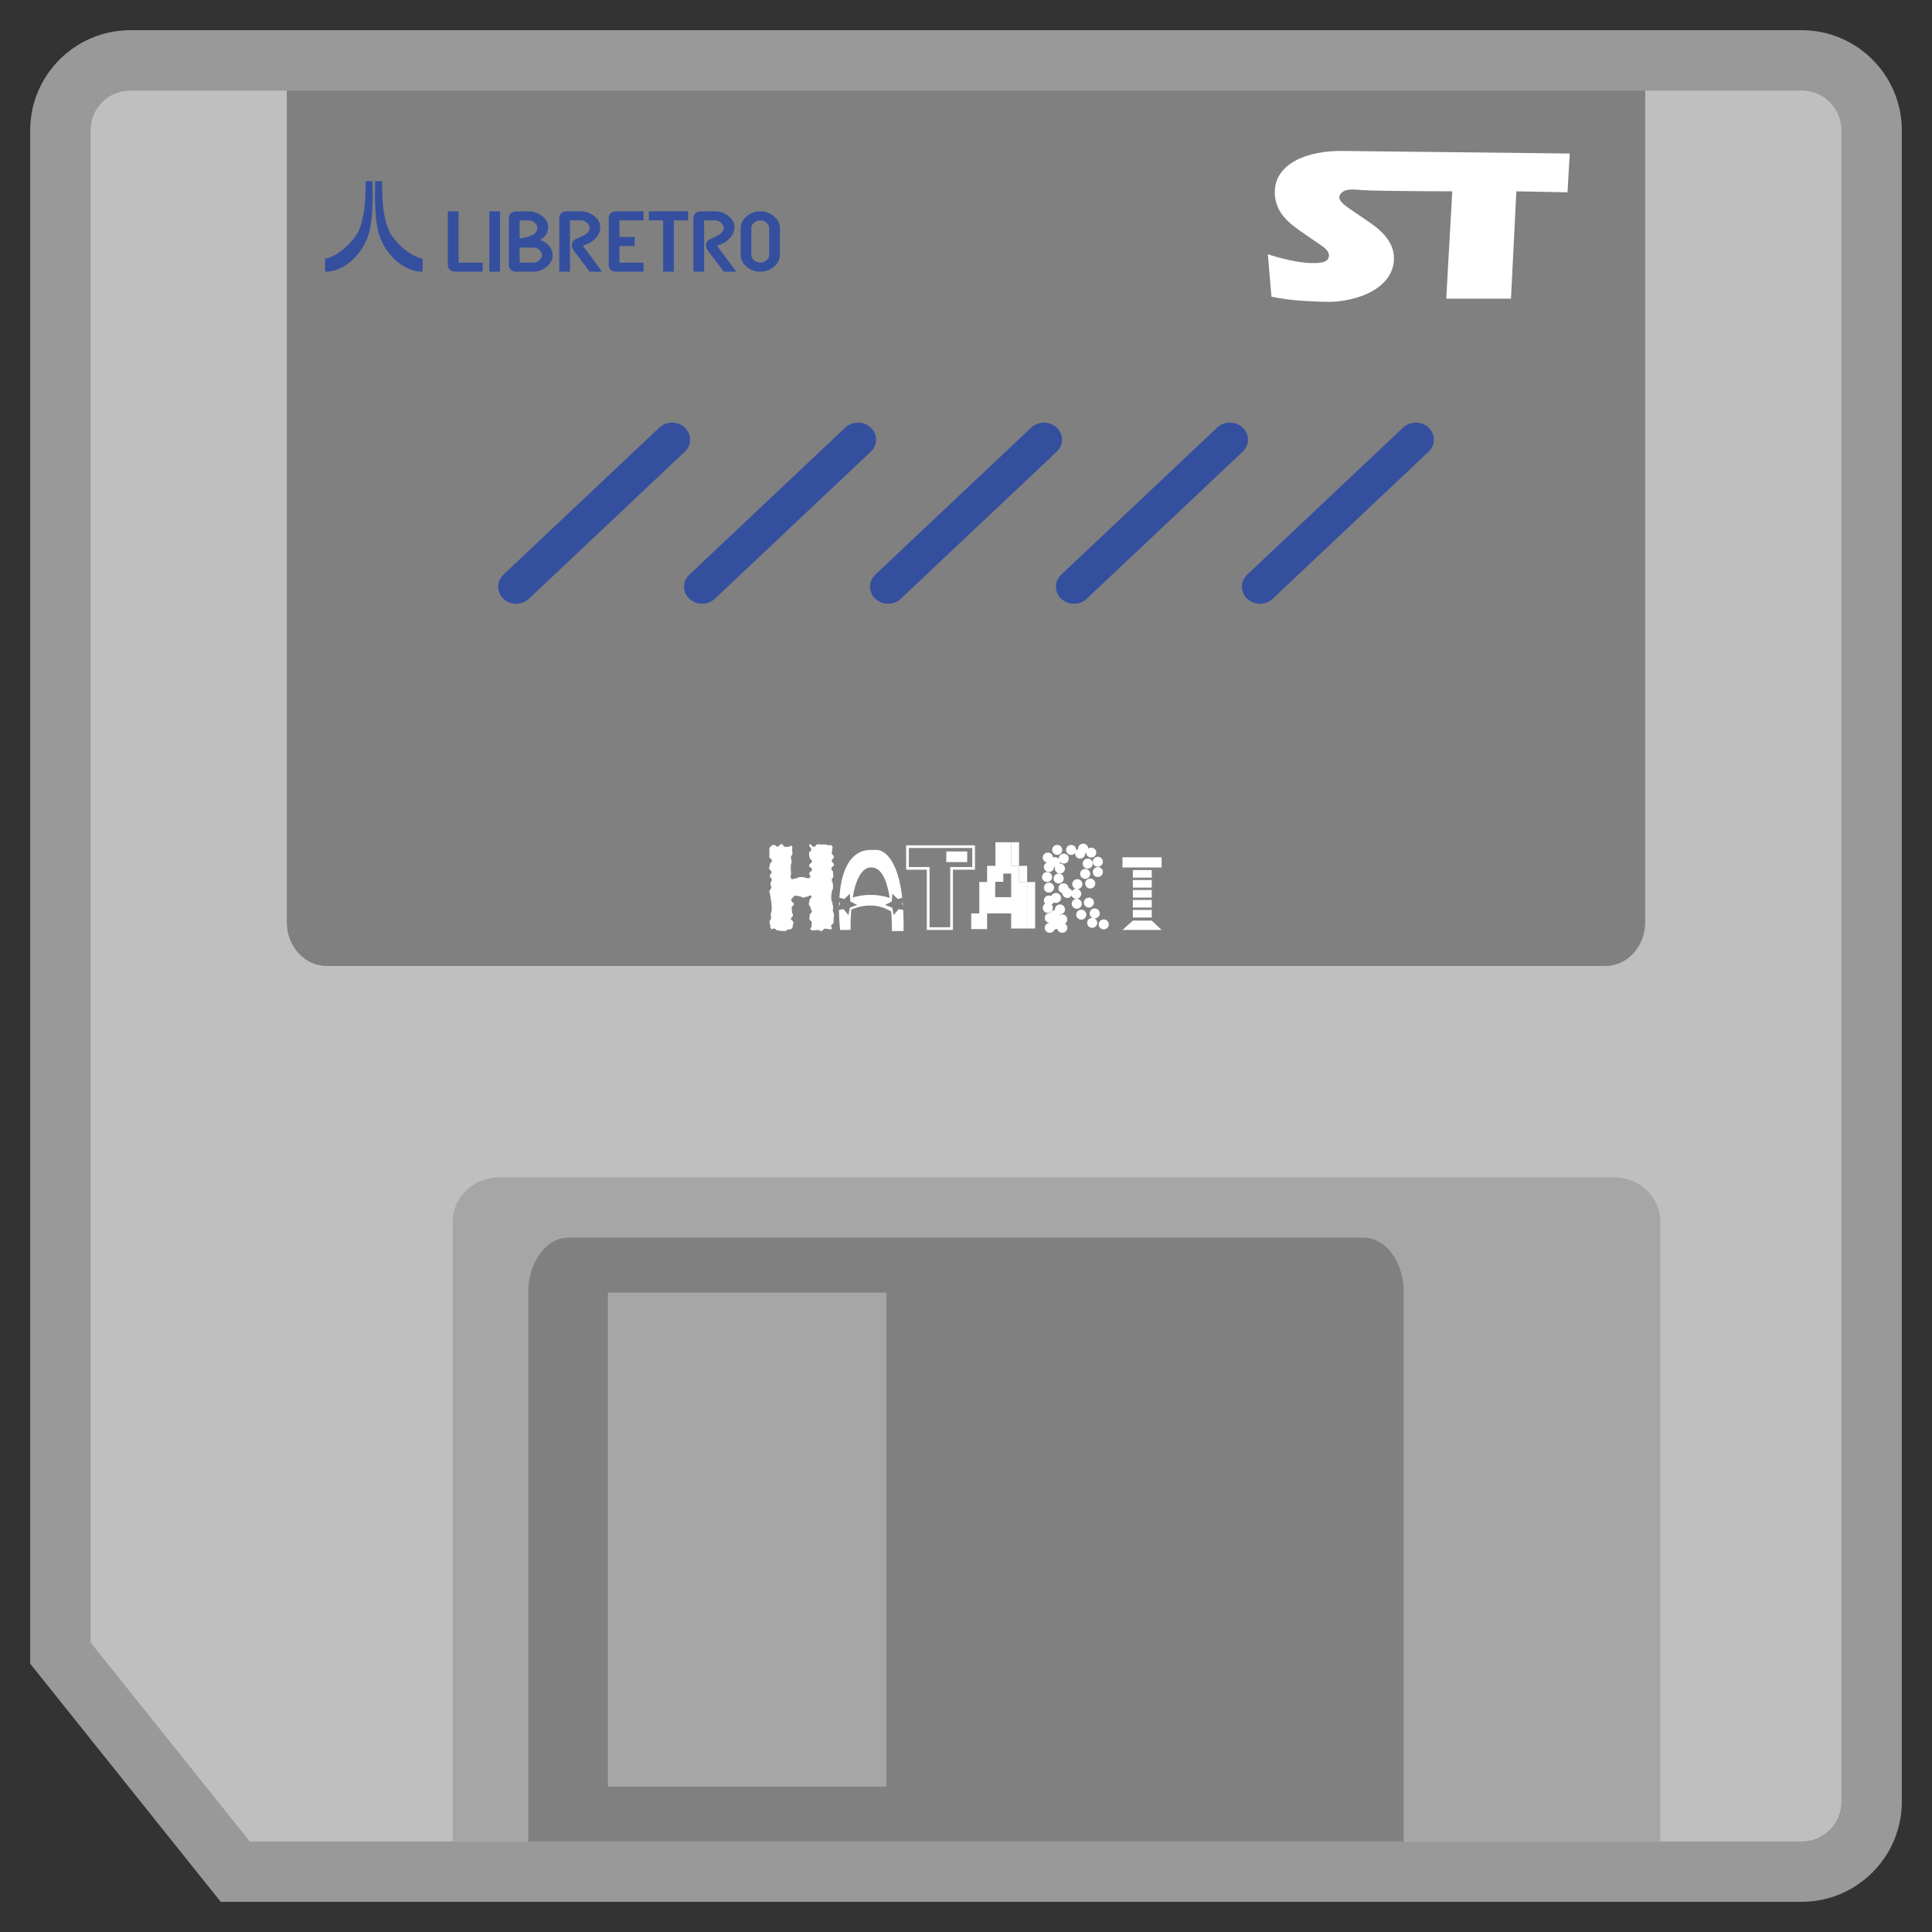 <?xml version="1.0" encoding="UTF-8" standalone="no"?>
<svg
   xmlns:dc="http://purl.org/dc/elements/1.1/"
   xmlns:cc="http://creativecommons.org/ns#"
   xmlns:rdf="http://www.w3.org/1999/02/22-rdf-syntax-ns#"
   xmlns:svg="http://www.w3.org/2000/svg"
   xmlns="http://www.w3.org/2000/svg"
   viewBox="0 0 320 320"
   height="320"
   width="320"
   xml:space="preserve"
   version="1.1"
   id="svg2"><rect x="0" y="0" width="320" height="320" fill="#333333" stroke="none"/><defs
     id="defs6"><clipPath
       id="clipPath16"
       clipPathUnits="userSpaceOnUse"><path
         id="path18"
         d="M 0,256 256,256 256,0 0,0 0,256 Z" /></clipPath><clipPath
       id="clipPath24"
       clipPathUnits="userSpaceOnUse"><path
         id="path26"
         d="M 4,252 252,252 252,4 4,4 4,252 Z" /></clipPath></defs><g
     transform="matrix(1.25,0,0,-1.25,0,320)"
     id="g10"><g
       id="g12"><g
         clip-path="url(#clipPath16)"
         id="g14"><g
           id="g20"><g
             id="g22" /><g
             id="g28"><g
               style="opacity:0.5"
               id="g30"
               clip-path="url(#clipPath24)"><g
                 id="g32"
                 transform="translate(238.727,252)"><path
                   id="path34"
                   style="fill:#ffffff;fill-opacity:1;fill-rule:nonzero;stroke:none"
                   d="m 0,0 -221.455,0 c -7.318,0 -13.272,-5.954 -13.272,-13.273 l 0,-200.363 0,-2.807 1.753,-2.191 21.091,-26.364 2.402,-3.002 3.845,0 L 0,-248 c 7.319,0 13.273,5.954 13.273,13.273 l 0,221.454 C 13.273,-5.954 7.319,0 0,0" /></g></g></g></g><g
           transform="translate(238.727,244)"
           id="g36"><path
             id="path38"
             style="fill:#bfbfbf;fill-opacity:1;fill-rule:nonzero;stroke:none"
             d="m 0,0 -221.455,0 c -2.916,0 -5.272,-2.357 -5.272,-5.273 l 0,-200.363 L -205.636,-232 0,-232 c 2.916,0 5.273,2.357 5.273,5.273 l 0,221.454 C 5.273,-2.357 2.916,0 0,0" /></g><path
           id="path40"
           style="fill:#bfbfbf;fill-opacity:1;fill-rule:nonzero;stroke:none"
           d="m 240,212 -16,0 0,12 16,0 0,-12 z" /><g
           transform="translate(220,12)"
           id="g42"><path
             id="path44"
             style="fill:#a6a6a6;fill-opacity:1;fill-rule:nonzero;stroke:none"
             d="m 0,0 -160,0 0,82.133 c 0,3.245 2.751,5.867 6.154,5.867 L -6.154,88 C -2.751,88 0,85.378 0,82.133 L 0,0 Z" /></g><g
           transform="translate(38,244)"
           id="g46"><path
             id="path48"
             style="fill:#808080;fill-opacity:1;fill-rule:nonzero;stroke:none"
             d="m 0,0 180,0 0,-110.2 c 0,-3.207 -2.366,-5.8 -5.294,-5.8 L 5.294,-116 C 2.366,-116 0,-113.407 0,-110.2 L 0,0 Z" /></g><path
           id="path50"
           style="fill:#808080;fill-opacity:1;fill-rule:nonzero;stroke:none"
           d="m 117.455,19.273 -36.909,0 0,65.455 36.909,0 0,-65.455 z M 180.727,92 75.273,92 C 72.357,92 70,88.749 70,84.727 L 70,12 l 116,0 0,72.727 C 186,88.749 183.643,92 180.727,92" /><g
           transform="translate(178.061,235.996)"
           id="g52"><path
             id="path54"
             style="fill:#ffffff;fill-opacity:1;fill-rule:nonzero;stroke:none"
             d="m 0,0 c -4.882,0.104 -9.115,-1.688 -9.143,-5.426 0,-2.231 1.212,-3.634 3.168,-5.034 l 2.187,-1.508 c 0.86,-0.623 1.956,-1.142 1.806,-2.049 -0.177,-0.908 -1.508,-0.831 -2.485,-0.831 -2.337,0.077 -5.595,1.142 -5.595,1.169 l 0.474,-5.634 c 2.635,-0.519 4.261,-0.571 6.984,-0.675 4.441,-0.155 9.588,1.948 9.233,6.151 -0.175,1.869 -1.596,3.273 -3.196,4.361 l -1.596,1.093 c -1.096,0.776 -2.694,1.634 -2.398,2.438 0.443,1.142 2.131,0.805 3.137,0.753 1.835,-0.13 11.797,-0.155 11.797,-0.155 l -0.798,-14.225 8.579,0 0.711,14.225 6.778,-0.129 0.295,5.138 C 29.938,-0.338 3.7,-0.052 0,0" /></g><g
           transform="translate(90.746,199.339)"
           id="g56"><path
             id="path58"
             style="fill:#354f9f;fill-opacity:1;fill-rule:nonzero;stroke:none"
             d="m 0,0 c -0.935,0.882 -2.449,0.882 -3.384,0 l -20.661,-19.486 c -0.935,-0.881 -0.935,-2.31 0,-3.191 0.467,-0.441 1.08,-0.662 1.692,-0.662 0.612,0 1.224,0.221 1.692,0.662 L 0,-3.192 C 0.935,-2.31 0.935,-0.882 0,0" /></g><g
           transform="translate(115.385,199.339)"
           id="g60"><path
             id="path62"
             style="fill:#354f9f;fill-opacity:1;fill-rule:nonzero;stroke:none"
             d="m 0,0 c -0.935,0.882 -2.449,0.882 -3.384,0 l -20.661,-19.486 c -0.935,-0.881 -0.935,-2.31 0,-3.191 0.467,-0.441 1.08,-0.662 1.692,-0.662 0.612,0 1.224,0.221 1.692,0.662 L 0,-3.192 C 0.935,-2.31 0.935,-0.882 0,0" /></g><g
           transform="translate(140.021,199.339)"
           id="g64"><path
             id="path66"
             style="fill:#354f9f;fill-opacity:1;fill-rule:nonzero;stroke:none"
             d="m 0,0 c -0.935,0.882 -2.449,0.882 -3.384,0 l -20.659,-19.486 c -0.935,-0.881 -0.935,-2.31 0,-3.191 0.468,-0.441 1.08,-0.662 1.692,-0.662 0.612,0 1.225,0.221 1.692,0.662 L 0,-3.192 C 0.935,-2.31 0.935,-0.882 0,0" /></g><g
           transform="translate(164.66,199.339)"
           id="g68"><path
             id="path70"
             style="fill:#354f9f;fill-opacity:1;fill-rule:nonzero;stroke:none"
             d="m 0,0 c -0.935,0.882 -2.449,0.882 -3.384,0 l -20.659,-19.486 c -0.935,-0.881 -0.935,-2.31 0,-3.191 0.468,-0.441 1.08,-0.662 1.692,-0.662 0.612,0 1.225,0.221 1.692,0.662 L 0,-3.192 C 0.935,-2.31 0.935,-0.882 0,0" /></g><g
           transform="translate(189.299,199.339)"
           id="g72"><path
             id="path74"
             style="fill:#354f9f;fill-opacity:1;fill-rule:nonzero;stroke:none"
             d="m 0,0 c -0.935,0.882 -2.449,0.882 -3.384,0 l -20.659,-19.486 c -0.935,-0.881 -0.935,-2.31 0,-3.191 0.468,-0.441 1.08,-0.662 1.692,-0.662 0.612,0 1.225,0.221 1.692,0.662 L 0,-3.192 C 0.935,-2.31 0.935,-0.882 0,0" /></g><g
           transform="translate(49.361,232)"
           id="g76"><path
             id="path78"
             style="fill:#354f9f;fill-opacity:1;fill-rule:nonzero;stroke:none"
             d="M 0,0 C 0.036,-1.111 0.047,-2.221 -0.003,-3.332 -0.052,-4.403 -0.14,-5.47 -0.373,-6.519 -0.61,-7.585 -1.079,-8.532 -1.72,-9.39 c -0.567,-0.761 -1.239,-1.399 -2.043,-1.879 -0.741,-0.443 -1.533,-0.709 -2.393,-0.731 -0.039,-10e-4 -0.077,0 -0.124,0 -0.002,0.035 -0.006,0.065 -0.006,0.095 0,0.518 10e-4,1.036 -0.002,1.554 0,0.073 0.015,0.101 0.092,0.107 0.27,0.019 0.522,0.117 0.766,0.23 0.952,0.442 1.768,1.084 2.488,1.863 0.458,0.497 0.869,1.031 1.148,1.664 0.239,0.543 0.395,1.114 0.514,1.697 0.163,0.795 0.269,1.599 0.306,2.411 0.037,0.792 0.049,1.586 0.072,2.379 L 0,0 Z" /></g><g
           transform="translate(49.712,232)"
           id="g80"><path
             id="path82"
             style="fill:#354f9f;fill-opacity:1;fill-rule:nonzero;stroke:none"
             d="M 0,0 C -0.036,-1.111 -0.047,-2.221 0.003,-3.332 0.052,-4.403 0.14,-5.47 0.373,-6.519 0.61,-7.585 1.079,-8.532 1.72,-9.39 c 0.567,-0.761 1.239,-1.399 2.043,-1.879 0.741,-0.443 1.533,-0.709 2.393,-0.731 0.039,-10e-4 0.077,0 0.124,0 0.002,0.035 0.006,0.065 0.006,0.095 0,0.518 -10e-4,1.036 0.002,1.554 0,0.073 -0.015,0.101 -0.092,0.107 -0.27,0.019 -0.522,0.117 -0.766,0.23 C 4.478,-9.572 3.662,-8.93 2.942,-8.151 2.484,-7.654 2.073,-7.12 1.794,-6.487 1.555,-5.944 1.399,-5.373 1.28,-4.79 1.117,-3.995 1.011,-3.191 0.974,-2.379 0.937,-1.587 0.925,-0.793 0.902,0 L 0,0 Z" /></g><g
           transform="translate(63.954,220)"
           id="g84"><path
             id="path86"
             style="fill:#354f9f;fill-opacity:1;fill-rule:nonzero;stroke:none"
             d="M 0,0 -3.661,0 C -3.915,0 -4.137,0.08 -4.326,0.24 -4.515,0.4 -4.61,0.588 -4.61,0.803 l 0,7.197 1.419,0 0,-6.799 L 0,1.201 0,0 Z" /></g><path
           id="path88"
           style="fill:#354f9f;fill-opacity:1;fill-rule:nonzero;stroke:none"
           d="m 66.259,220 -1.419,0 0,8 1.419,0 0,-8 z" /><g
           transform="translate(71.81,222.198)"
           id="g90"><path
             id="path92"
             style="fill:#354f9f;fill-opacity:1;fill-rule:nonzero;stroke:none"
             d="M 0,0 C 0,0.262 -0.12,0.494 -0.36,0.697 -0.6,0.901 -0.874,1.002 -1.184,1.002 l -1.771,0 0,-1.998 1.771,0 c 0.31,0 0.584,0.101 0.824,0.304 C -0.12,-0.488 0,-0.258 0,0 m -0.595,3.604 c 0,0.258 -0.12,0.489 -0.36,0.692 -0.245,0.207 -0.517,0.311 -0.817,0.311 l -1.183,0 0,-2.403 c 1.573,0.207 2.36,0.674 2.36,1.4 M 1.419,0 c 0,-0.578 -0.263,-1.09 -0.789,-1.536 -0.522,-0.441 -1.126,-0.662 -1.814,-0.662 l -2.242,0 c -0.254,0 -0.475,0.08 -0.665,0.24 -0.189,0.161 -0.283,0.348 -0.283,0.563 l 0,6.4 c 0,0.211 0.094,0.397 0.283,0.557 0.19,0.16 0.411,0.24 0.665,0.24 l 1.654,0 c 0.665,0 1.264,-0.209 1.8,-0.627 C 0.558,4.761 0.824,4.271 0.824,3.704 0.824,2.989 0.473,2.422 -0.228,2.004 0.247,1.848 0.641,1.582 0.955,1.207 1.264,0.84 1.419,0.438 1.419,0" /></g><g
           transform="translate(79.783,220)"
           id="g94"><path
             id="path96"
             style="fill:#354f9f;fill-opacity:1;fill-rule:nonzero;stroke:none"
             d="m 0,0 -1.654,0 -1.952,2.59 c -0.277,0.368 -0.415,0.647 -0.415,0.839 0,0.363 0.133,0.634 0.401,0.814 0.019,0.012 0.33,0.158 0.934,0.44 0.688,0.324 1.032,0.697 1.032,1.119 0,0.254 -0.123,0.485 -0.367,0.692 -0.245,0.207 -0.517,0.31 -0.817,0.31 l -1.419,0 0,-6.804 -1.419,0 0,7.203 c 0,0.211 0.095,0.397 0.284,0.557 C -5.203,7.92 -4.981,8 -4.727,8 l 1.889,0 c 0.665,0 1.265,-0.209 1.8,-0.627 0.53,-0.414 0.796,-0.905 0.796,-1.471 0,-0.563 -0.224,-1.071 -0.672,-1.524 C -1.366,3.925 -1.913,3.616 -2.554,3.452 L 0,0 Z" /></g><g
           transform="translate(85.272,220)"
           id="g98"><path
             id="path100"
             style="fill:#354f9f;fill-opacity:1;fill-rule:nonzero;stroke:none"
             d="M 0,0 -3.661,0 C -3.915,0 -4.137,0.08 -4.326,0.24 -4.515,0.4 -4.61,0.588 -4.61,0.803 l 0,6.4 c 0,0.211 0.095,0.397 0.284,0.557 C -4.137,7.92 -3.915,8 -3.661,8 L 0,8 0,6.804 l -3.191,0 0,-2.203 2.007,0 0,-1.202 -2.007,0 0,-2.198 L 0,1.201 0,0 Z" /></g><g
           transform="translate(91.176,226.804)"
           id="g102"><path
             id="path104"
             style="fill:#354f9f;fill-opacity:1;fill-rule:nonzero;stroke:none"
             d="m 0,0 -1.89,0 0,-6.804 -1.418,0 0,6.804 -1.89,0 0,1.196 L 0,1.196 0,0 Z" /></g><g
           transform="translate(97.558,220)"
           id="g106"><path
             id="path108"
             style="fill:#354f9f;fill-opacity:1;fill-rule:nonzero;stroke:none"
             d="m 0,0 -1.654,0 -1.952,2.59 c -0.277,0.368 -0.415,0.647 -0.415,0.839 0,0.363 0.133,0.634 0.401,0.814 0.019,0.012 0.33,0.158 0.934,0.44 0.688,0.324 1.032,0.697 1.032,1.119 0,0.254 -0.123,0.485 -0.367,0.692 -0.245,0.207 -0.517,0.31 -0.817,0.31 l -1.419,0 0,-6.804 -1.419,0 0,7.203 c 0,0.211 0.095,0.397 0.284,0.557 C -5.203,7.92 -4.981,8 -4.727,8 l 1.889,0 c 0.665,0 1.265,-0.209 1.8,-0.627 0.53,-0.414 0.796,-0.905 0.796,-1.471 0,-0.563 -0.224,-1.071 -0.672,-1.524 C -1.366,3.925 -1.913,3.616 -2.554,3.452 L 0,0 Z" /></g><g
           transform="translate(101.925,222.198)"
           id="g110"><path
             id="path112"
             style="fill:#354f9f;fill-opacity:1;fill-rule:nonzero;stroke:none"
             d="m 0,0 0,3.604 c 0,0.258 -0.12,0.489 -0.36,0.692 -0.244,0.207 -0.519,0.311 -0.824,0.311 -0.304,0 -0.579,-0.104 -0.823,-0.311 -0.24,-0.203 -0.36,-0.434 -0.36,-0.692 l 0,-3.604 c 0,-0.258 0.12,-0.488 0.36,-0.692 0.24,-0.203 0.514,-0.304 0.823,-0.304 0.31,0 0.584,0.101 0.824,0.304 C -0.12,-0.488 0,-0.258 0,0 m 1.419,0 c 0,-0.578 -0.263,-1.09 -0.789,-1.536 -0.522,-0.441 -1.126,-0.662 -1.814,-0.662 -0.678,0 -1.282,0.221 -1.813,0.662 -0.521,0.45 -0.782,0.962 -0.782,1.536 l 0,3.604 c 0,0.579 0.261,1.089 0.782,1.53 0.526,0.445 1.13,0.668 1.813,0.668 0.688,0 1.292,-0.223 1.814,-0.668 C 1.156,4.693 1.419,4.183 1.419,3.604 L 1.419,0 Z" /></g><g
           transform="translate(107.256,144.095)"
           id="g114"><path
             id="path116"
             style="fill:#ffffff;fill-opacity:1;fill-rule:nonzero;stroke:none"
             d="m 0,0 c -0.182,-0.199 0.246,-0.373 0.246,-0.64 0,-0.267 -0.307,-0.267 -0.307,-0.534 0,-0.267 0.083,-0.267 0.083,-0.534 0,-0.267 0.315,-0.267 0.315,-0.533 0,-0.268 -0.379,-0.268 -0.379,-0.536 0,-0.268 0.377,-0.268 0.377,-0.536 0,-0.269 -0.364,-0.269 -0.364,-0.538 0,-0.269 0.277,-0.292 0.098,-0.495 -0.155,-0.177 -0.187,-0.099 -0.424,-0.099 -0.238,0 -0.238,0.124 -0.476,0.124 -0.239,0 -0.239,0 -0.477,0 -0.24,0 -0.24,-0.158 -0.479,-0.158 -0.239,0 -0.468,-0.215 -0.626,-0.038 -0.179,0.201 -0.022,0.395 -0.022,0.663 0,0.267 -0.036,0.267 -0.036,0.534 0,0.267 0.007,0.267 0.007,0.534 0,0.266 0.1,0.266 0.1,0.533 0,0.268 -0.099,0.268 -0.099,0.535 0,0.269 0.207,0.269 0.207,0.537 0,0.269 -0.034,0.269 -0.034,0.538 0,0.269 0.106,0.249 -0.075,0.45 -0.161,0.179 -0.143,-0.106 -0.385,-0.106 -0.242,0 -0.242,0 -0.484,0 -0.243,0 -0.243,0.363 -0.487,0.363 -0.243,0 -0.243,-0.342 -0.487,-0.342 -0.244,0 -0.244,0.225 -0.489,0.225 -0.244,0 -0.199,0.009 -0.367,-0.166 -0.177,-0.184 -0.244,-0.14 -0.244,-0.395 0,-0.254 0.013,-0.254 0.013,-0.508 0,-0.254 -0.03,-0.254 -0.03,-0.508 0,-0.252 0.358,-0.252 0.358,-0.505 0,-0.252 -0.272,-0.252 -0.272,-0.505 0,-0.253 -0.095,-0.253 -0.095,-0.506 0,-0.254 0.307,-0.254 0.307,-0.509 0,-0.255 -0.215,-0.255 -0.215,-0.51 0,-0.254 0.247,-0.254 0.247,-0.508 0,-0.254 -0.176,-0.254 -0.176,-0.508 0,-0.254 0.118,-0.254 0.118,-0.508 0,-0.256 -0.256,-0.256 -0.256,-0.511 0,-0.255 0.101,-0.255 0.101,-0.51 0,-0.254 0.097,-0.254 0.097,-0.509 0,-0.256 0.07,-0.256 0.07,-0.512 0,-0.255 0.039,-0.255 0.039,-0.51 0,-0.255 -0.009,-0.255 -0.009,-0.51 0,-0.255 -0.116,-0.255 -0.116,-0.509 0,-0.256 0.036,-0.256 0.036,-0.512 0,-0.257 -0.197,-0.257 -0.197,-0.513 0,-0.257 0.102,-0.257 0.102,-0.514 0,-0.257 -0.03,-0.191 0.148,-0.38 0.165,-0.175 0.095,0.057 0.337,0.057 0.242,0 0.242,-0.251 0.484,-0.251 0.244,0 0.244,-0.073 0.487,-0.073 0.244,0 0.244,-0.022 0.487,-0.022 0.245,0 0.245,0.223 0.489,0.223 0.244,0 0.168,-0.095 0.34,0.076 0.174,0.174 0.188,0.099 0.188,0.343 0,0.244 0.111,0.244 0.111,0.489 0,0.244 -0.334,0.244 -0.334,0.488 0,0.243 0.261,0.243 0.261,0.487 0,0.244 -0.132,0.244 -0.132,0.487 0,0.245 -0.037,0.245 -0.037,0.49 0,0.245 0.287,0.245 0.287,0.49 0,0.245 -0.333,0.245 -0.333,0.491 0,0.246 0.063,0.223 0.235,0.401 0.163,0.169 0.14,0.228 0.377,0.228 0.238,0 0.238,-0.081 0.476,-0.081 0.239,0 0.239,-0.179 0.477,-0.179 0.239,0 0.239,0.118 0.478,0.118 0.24,0 0.43,0.286 0.596,0.117 0.172,-0.176 -0.224,-0.356 -0.224,-0.6 0,-0.244 -0.094,-0.244 -0.094,-0.488 0,-0.244 0.226,-0.244 0.226,-0.488 0,-0.244 0.167,-0.244 0.167,-0.488 0,-0.243 -0.274,-0.243 -0.274,-0.487 0,-0.245 -0.042,-0.245 -0.042,-0.489 0,-0.245 0.309,-0.245 0.309,-0.49 0,-0.246 -0.02,-0.246 -0.02,-0.492 0,-0.246 -0.289,-0.268 -0.115,-0.444 0.169,-0.171 0.192,-0.1 0.435,-0.1 0.242,0 0.242,0.034 0.484,0.034 0.243,0 0.243,-0.129 0.486,-0.129 0.244,0 0.244,0.316 0.488,0.316 0.244,0 0.244,-0.062 0.488,-0.062 0.245,0 0.186,-0.155 0.354,0.02 0.177,0.184 -0.03,0.128 -0.03,0.382 0,0.254 0.328,0.254 0.328,0.508 0,0.254 0.004,0.254 0.004,0.508 0,0.253 0.051,0.253 0.051,0.505 0,0.253 -0.157,0.253 -0.157,0.505 0,0.253 0.035,0.253 0.035,0.507 0,0.254 -0.093,0.254 -0.093,0.508 0,0.255 -0.155,0.255 -0.155,0.51 0,0.254 0.005,0.254 0.005,0.508 0,0.254 0.082,0.254 0.082,0.508 0,0.254 0.154,0.254 0.154,0.508 0,0.256 -0.028,0.256 -0.028,0.511 0,0.255 -0.146,0.255 -0.146,0.51 0,0.255 0.21,0.255 0.21,0.51 0,0.255 -0.042,0.255 -0.042,0.511 0,0.255 -0.215,0.255 -0.215,0.51 0,0.255 0.343,0.255 0.343,0.511 0,0.254 -0.297,0.254 -0.297,0.509 0,0.256 0.28,0.256 0.28,0.512 0,0.256 -0.272,0.256 -0.272,0.512 0,0.258 0.073,0.258 0.073,0.515 0,0.257 0.112,0.26 -0.066,0.449 -0.165,0.175 -0.171,0.078 -0.414,0.078 -0.242,0 -0.242,0.1 -0.484,0.1 -0.243,0 -0.243,-0.009 -0.486,-0.009 -0.244,0 -0.244,0.034 -0.488,0.034 -0.244,0 -0.319,-0.412 -0.552,-0.341 C 0.229,-0.212 0.163,0.179 0,0" /></g><g
           transform="translate(129.188,143.989)"
           id="g118"><path
             id="path120"
             style="fill:#ffffff;fill-opacity:1;fill-rule:nonzero;stroke:none"
             d="m 0,0 -9.119,0 0,-3.228 2.742,0 0,-7.98 3.457,0 0,7.98 2.92,0 L 0,0 Z" /></g><g
           transform="translate(128.831,143.637)"
           id="g122"><path
             id="path124"
             style="fill:#808080;fill-opacity:1;fill-rule:nonzero;stroke:none"
             d="m 0,0 0,-2.523 -2.563,0 -0.357,0 0,-0.352 0,-7.629 -2.742,0 0,7.629 0,0.352 -0.358,0 -2.384,0 0,2.523 L 0,0 Z" /></g><path
           id="path126"
           style="fill:#ffffff;fill-opacity:1;fill-rule:nonzero;stroke:none"
           d="m 153.922,141.055 -5.185,0 0,1.35 5.185,0 0,-1.35 z" /><path
           id="path128"
           style="fill:#ffffff;fill-opacity:1;fill-rule:nonzero;stroke:none"
           d="m 152.611,139.706 -2.503,0 0,1.007 2.503,0 0,-1.007 z" /><path
           id="path130"
           style="fill:#ffffff;fill-opacity:1;fill-rule:nonzero;stroke:none"
           d="m 152.611,138.385 -2.503,0 0,1.007 2.503,0 0,-1.007 z" /><path
           id="path132"
           style="fill:#ffffff;fill-opacity:1;fill-rule:nonzero;stroke:none"
           d="m 152.611,137.065 -2.503,0 0,1.007 2.503,0 0,-1.007 z" /><path
           id="path134"
           style="fill:#ffffff;fill-opacity:1;fill-rule:nonzero;stroke:none"
           d="m 152.611,135.745 -2.503,0 0,1.007 2.503,0 0,-1.007 z" /><path
           id="path136"
           style="fill:#ffffff;fill-opacity:1;fill-rule:nonzero;stroke:none"
           d="m 152.611,134.424 -2.503,0 0,1.007 2.503,0 0,-1.007 z" /><g
           transform="translate(148.737,132.781)"
           id="g138"><path
             id="path140"
             style="fill:#ffffff;fill-opacity:1;fill-rule:nonzero;stroke:none"
             d="m 0,0 1.371,1.232 2.503,0 L 5.185,0 0,0 Z" /></g><g
           transform="translate(112.987,137.078)"
           id="g142"><path
             id="path144"
             style="fill:#ffffff;fill-opacity:1;fill-rule:nonzero;stroke:none"
             d="M 0,0 C 0.709,4.357 2.464,3.977 2.464,3.977 3.898,4.015 4.58,2.005 4.904,-0.061 4.001,0.251 2.211,0.643 0,0 m 3.223,6.305 -0.834,0 C -3.035,6.247 -1.664,-4.297 -1.664,-4.297 l 1.371,0 c 0,1.022 0.038,1.914 0.102,2.7 1.202,0.507 3.261,0.996 5.3,-0.265 0.109,-1.445 0.081,-2.589 0.081,-2.589 l 1.55,0 C 6.918,6.445 3.223,6.305 3.223,6.305" /></g><g
           transform="translate(111.873,136.881)"
           id="g146"><path
             id="path148"
             style="fill:#808080;fill-opacity:1;fill-rule:nonzero;stroke:none"
             d="M 0,0 0.741,0.692 0.794,-0.312 1.691,-0.792 0.738,-1.152 0.552,-2.141 -0.091,-1.359 -1.103,-1.49 -0.547,-0.647 -0.986,0.26 0,0 Z" /></g><g
           transform="translate(118.967,136.881)"
           id="g150"><path
             id="path152"
             style="fill:#808080;fill-opacity:1;fill-rule:nonzero;stroke:none"
             d="m 0,0 -0.741,0.692 -0.053,-1.004 -0.897,-0.48 0.953,-0.36 0.186,-0.989 0.643,0.782 L 1.103,-1.49 0.547,-0.647 0.986,0.26 0,0 Z" /></g><path
           id="path154"
           style="fill:#ffffff;fill-opacity:1;fill-rule:nonzero;stroke:none"
           d="m 128.16,141.77 -2.771,0 0,1.408 2.771,0 0,-1.408 z" /><g
           transform="translate(139.514,142.371)"
           id="g156"><path
             id="path158"
             style="fill:#ffffff;fill-opacity:1;fill-rule:nonzero;stroke:none"
             d="m 0,0 c 0,-0.365 -0.3,-0.66 -0.67,-0.66 -0.371,0 -0.671,0.295 -0.671,0.66 0,0.365 0.3,0.66 0.671,0.66 C -0.3,0.66 0,0.365 0,0" /></g><g
           transform="translate(140.757,143.384)"
           id="g160"><path
             id="path162"
             style="fill:#ffffff;fill-opacity:1;fill-rule:nonzero;stroke:none"
             d="m 0,0 c 0,-0.365 -0.3,-0.66 -0.67,-0.66 -0.371,0 -0.671,0.295 -0.671,0.66 0,0.365 0.3,0.66 0.671,0.66 C -0.3,0.66 0,0.365 0,0" /></g><g
           transform="translate(142.604,143.384)"
           id="g164"><path
             id="path166"
             style="fill:#ffffff;fill-opacity:1;fill-rule:nonzero;stroke:none"
             d="m 0,0 c 0,-0.365 -0.3,-0.66 -0.67,-0.66 -0.371,0 -0.671,0.295 -0.671,0.66 0,0.365 0.3,0.66 0.671,0.66 C -0.3,0.66 0,0.365 0,0" /></g><g
           transform="translate(144.197,143.551)"
           id="g168"><path
             id="path170"
             style="fill:#ffffff;fill-opacity:1;fill-rule:nonzero;stroke:none"
             d="m 0,0 c 0,-0.365 -0.3,-0.66 -0.67,-0.66 -0.371,0 -0.671,0.295 -0.671,0.66 0,0.365 0.3,0.66 0.671,0.66 C -0.3,0.66 0,0.365 0,0" /></g><g
           transform="translate(143.792,142.891)"
           id="g172"><path
             id="path174"
             style="fill:#ffffff;fill-opacity:1;fill-rule:nonzero;stroke:none"
             d="m 0,0 c 0,-0.365 -0.3,-0.66 -0.67,-0.66 -0.371,0 -0.671,0.295 -0.671,0.66 0,0.365 0.3,0.66 0.671,0.66 C -0.3,0.66 0,0.365 0,0" /></g><g
           transform="translate(145.263,143.032)"
           id="g176"><path
             id="path178"
             style="fill:#ffffff;fill-opacity:1;fill-rule:nonzero;stroke:none"
             d="m 0,0 c 0,-0.365 -0.3,-0.66 -0.67,-0.66 -0.371,0 -0.671,0.295 -0.671,0.66 0,0.365 0.3,0.66 0.671,0.66 C -0.3,0.66 0,0.365 0,0" /></g><g
           transform="translate(144.796,141.571)"
           id="g180"><path
             id="path182"
             style="fill:#ffffff;fill-opacity:1;fill-rule:nonzero;stroke:none"
             d="m 0,0 c 0,-0.365 -0.3,-0.66 -0.67,-0.66 -0.371,0 -0.671,0.295 -0.671,0.66 0,0.365 0.3,0.66 0.671,0.66 C -0.3,0.66 0,0.365 0,0" /></g><g
           transform="translate(146.137,141.814)"
           id="g184"><path
             id="path186"
             style="fill:#ffffff;fill-opacity:1;fill-rule:nonzero;stroke:none"
             d="m 0,0 c 0,-0.365 -0.3,-0.66 -0.67,-0.66 -0.371,0 -0.671,0.295 -0.671,0.66 0,0.365 0.3,0.66 0.671,0.66 C -0.3,0.66 0,0.365 0,0" /></g><g
           transform="translate(144.463,140.209)"
           id="g188"><path
             id="path190"
             style="fill:#ffffff;fill-opacity:1;fill-rule:nonzero;stroke:none"
             d="m 0,0 c 0,-0.365 -0.3,-0.66 -0.671,-0.66 -0.37,0 -0.67,0.295 -0.67,0.66 0,0.365 0.3,0.66 0.67,0.66 C -0.3,0.66 0,0.365 0,0" /></g><g
           transform="translate(146.137,140.45)"
           id="g192"><path
             id="path194"
             style="fill:#ffffff;fill-opacity:1;fill-rule:nonzero;stroke:none"
             d="m 0,0 c 0,-0.365 -0.3,-0.66 -0.67,-0.66 -0.371,0 -0.671,0.295 -0.671,0.66 0,0.365 0.3,0.66 0.671,0.66 C -0.3,0.66 0,0.365 0,0" /></g><g
           transform="translate(145.133,138.93)"
           id="g196"><path
             id="path198"
             style="fill:#ffffff;fill-opacity:1;fill-rule:nonzero;stroke:none"
             d="m 0,0 c 0,-0.365 -0.3,-0.66 -0.67,-0.66 -0.371,0 -0.671,0.295 -0.671,0.66 0,0.365 0.3,0.66 0.671,0.66 C -0.3,0.66 0,0.365 0,0" /></g><g
           transform="translate(141.587,138.301)"
           id="g200"><path
             id="path202"
             style="fill:#ffffff;fill-opacity:1;fill-rule:nonzero;stroke:none"
             d="m 0,0 c 0,-0.365 -0.3,-0.66 -0.671,-0.66 -0.37,0 -0.67,0.295 -0.67,0.66 0,0.365 0.3,0.66 0.67,0.66 C -0.3,0.66 0,0.365 0,0" /></g><g
           transform="translate(142.098,137.677)"
           id="g204"><path
             id="path206"
             style="fill:#ffffff;fill-opacity:1;fill-rule:nonzero;stroke:none"
             d="m 0,0 c 0,-0.365 -0.3,-0.66 -0.671,-0.66 -0.37,0 -0.67,0.295 -0.67,0.66 0,0.365 0.3,0.66 0.67,0.66 C -0.3,0.66 0,0.365 0,0" /></g><g
           transform="translate(143.275,137.568)"
           id="g208"><path
             id="path210"
             style="fill:#ffffff;fill-opacity:1;fill-rule:nonzero;stroke:none"
             d="m 0,0 c 0,-0.365 -0.3,-0.66 -0.671,-0.66 -0.37,0 -0.67,0.295 -0.67,0.66 0,0.365 0.3,0.66 0.67,0.66 C -0.3,0.66 0,0.365 0,0" /></g><g
           transform="translate(143.349,136.248)"
           id="g212"><path
             id="path214"
             style="fill:#ffffff;fill-opacity:1;fill-rule:nonzero;stroke:none"
             d="m 0,0 c 0,-0.365 -0.3,-0.66 -0.671,-0.66 -0.37,0 -0.67,0.295 -0.67,0.66 0,0.365 0.3,0.66 0.67,0.66 C -0.3,0.66 0,0.365 0,0" /></g><g
           transform="translate(144.952,136.405)"
           id="g216"><path
             id="path218"
             style="fill:#ffffff;fill-opacity:1;fill-rule:nonzero;stroke:none"
             d="m 0,0 c 0,-0.365 -0.3,-0.66 -0.67,-0.66 -0.371,0 -0.671,0.295 -0.671,0.66 0,0.365 0.3,0.66 0.671,0.66 C -0.3,0.66 0,0.365 0,0" /></g><g
           transform="translate(143.945,134.804)"
           id="g220"><path
             id="path222"
             style="fill:#ffffff;fill-opacity:1;fill-rule:nonzero;stroke:none"
             d="m 0,0 c 0,-0.365 -0.3,-0.66 -0.67,-0.66 -0.371,0 -0.671,0.295 -0.671,0.66 0,0.365 0.3,0.66 0.671,0.66 C -0.3,0.66 0,0.365 0,0" /></g><g
           transform="translate(145.726,134.969)"
           id="g224"><path
             id="path226"
             style="fill:#ffffff;fill-opacity:1;fill-rule:nonzero;stroke:none"
             d="m 0,0 c 0,-0.365 -0.3,-0.66 -0.67,-0.66 -0.371,0 -0.671,0.295 -0.671,0.66 0,0.365 0.3,0.66 0.671,0.66 C -0.3,0.66 0,0.365 0,0" /></g><g
           transform="translate(145.392,133.716)"
           id="g228"><path
             id="path230"
             style="fill:#ffffff;fill-opacity:1;fill-rule:nonzero;stroke:none"
             d="m 0,0 c 0,-0.365 -0.3,-0.66 -0.671,-0.66 -0.37,0 -0.67,0.295 -0.67,0.66 0,0.365 0.3,0.66 0.67,0.66 C -0.3,0.66 0,0.365 0,0" /></g><g
           transform="translate(146.922,133.516)"
           id="g232"><path
             id="path234"
             style="fill:#ffffff;fill-opacity:1;fill-rule:nonzero;stroke:none"
             d="m 0,0 c 0,-0.365 -0.3,-0.66 -0.67,-0.66 -0.371,0 -0.671,0.295 -0.671,0.66 0,0.365 0.3,0.66 0.671,0.66 C -0.3,0.66 0,0.365 0,0" /></g><g
           transform="translate(143.42,138.847)"
           id="g236"><path
             id="path238"
             style="fill:#ffffff;fill-opacity:1;fill-rule:nonzero;stroke:none"
             d="m 0,0 c 0,-0.365 -0.3,-0.66 -0.67,-0.66 -0.371,0 -0.671,0.295 -0.671,0.66 0,0.365 0.3,0.66 0.671,0.66 C -0.3,0.66 0,0.365 0,0" /></g><g
           transform="translate(141.619,142.231)"
           id="g240"><path
             id="path242"
             style="fill:#ffffff;fill-opacity:1;fill-rule:nonzero;stroke:none"
             d="m 0,0 c 0,-0.365 -0.3,-0.66 -0.671,-0.66 -0.37,0 -0.67,0.295 -0.67,0.66 0,0.365 0.3,0.66 0.67,0.66 C -0.3,0.66 0,0.365 0,0" /></g><g
           transform="translate(140.448,141.77)"
           id="g244"><path
             id="path246"
             style="fill:#ffffff;fill-opacity:1;fill-rule:nonzero;stroke:none"
             d="m 0,0 c 0,-0.365 -0.3,-0.66 -0.671,-0.66 -0.37,0 -0.67,0.295 -0.67,0.66 0,0.365 0.3,0.66 0.67,0.66 C -0.3,0.66 0,0.365 0,0" /></g><g
           transform="translate(139.661,141.11)"
           id="g248"><path
             id="path250"
             style="fill:#ffffff;fill-opacity:1;fill-rule:nonzero;stroke:none"
             d="m 0,0 c 0,-0.365 -0.3,-0.66 -0.671,-0.66 -0.37,0 -0.67,0.295 -0.67,0.66 0,0.365 0.3,0.66 0.67,0.66 C -0.3,0.66 0,0.365 0,0" /></g><g
           transform="translate(141.118,140.91)"
           id="g252"><path
             id="path254"
             style="fill:#ffffff;fill-opacity:1;fill-rule:nonzero;stroke:none"
             d="m 0,0 c 0,-0.365 -0.3,-0.66 -0.67,-0.66 -0.371,0 -0.671,0.295 -0.671,0.66 0,0.365 0.3,0.66 0.671,0.66 C -0.3,0.66 0,0.365 0,0" /></g><g
           transform="translate(139.416,139.789)"
           id="g256"><path
             id="path258"
             style="fill:#ffffff;fill-opacity:1;fill-rule:nonzero;stroke:none"
             d="m 0,0 c 0,-0.365 -0.3,-0.66 -0.67,-0.66 -0.371,0 -0.671,0.295 -0.671,0.66 0,0.365 0.3,0.66 0.671,0.66 C -0.3,0.66 0,0.365 0,0" /></g><g
           transform="translate(140.948,139.59)"
           id="g260"><path
             id="path262"
             style="fill:#ffffff;fill-opacity:1;fill-rule:nonzero;stroke:none"
             d="m 0,0 c 0,-0.365 -0.3,-0.66 -0.67,-0.66 -0.371,0 -0.671,0.295 -0.671,0.66 0,0.365 0.3,0.66 0.671,0.66 C -0.3,0.66 0,0.365 0,0" /></g><g
           transform="translate(139.661,138.385)"
           id="g264"><path
             id="path266"
             style="fill:#ffffff;fill-opacity:1;fill-rule:nonzero;stroke:none"
             d="m 0,0 c 0,-0.365 -0.3,-0.66 -0.671,-0.66 -0.37,0 -0.67,0.295 -0.67,0.66 0,0.365 0.3,0.66 0.67,0.66 C -0.3,0.66 0,0.365 0,0" /></g><g
           transform="translate(139.661,136.681)"
           id="g268"><path
             id="path270"
             style="fill:#ffffff;fill-opacity:1;fill-rule:nonzero;stroke:none"
             d="m 0,0 c 0,-0.365 -0.3,-0.66 -0.671,-0.66 -0.37,0 -0.67,0.295 -0.67,0.66 0,0.365 0.3,0.66 0.67,0.66 C -0.3,0.66 0,0.365 0,0" /></g><g
           transform="translate(139.514,135.697)"
           id="g272"><path
             id="path274"
             style="fill:#ffffff;fill-opacity:1;fill-rule:nonzero;stroke:none"
             d="m 0,0 c 0,-0.365 -0.3,-0.66 -0.67,-0.66 -0.371,0 -0.671,0.295 -0.671,0.66 0,0.365 0.3,0.66 0.671,0.66 C -0.3,0.66 0,0.365 0,0" /></g><g
           transform="translate(141.118,135.496)"
           id="g276"><path
             id="path278"
             style="fill:#ffffff;fill-opacity:1;fill-rule:nonzero;stroke:none"
             d="m 0,0 c 0,-0.365 -0.3,-0.66 -0.67,-0.66 -0.371,0 -0.671,0.295 -0.671,0.66 0,0.365 0.3,0.66 0.671,0.66 C -0.3,0.66 0,0.365 0,0" /></g><g
           transform="translate(139.777,134.376)"
           id="g280"><path
             id="path282"
             style="fill:#ffffff;fill-opacity:1;fill-rule:nonzero;stroke:none"
             d="m 0,0 c 0,-0.365 -0.3,-0.66 -0.67,-0.66 -0.371,0 -0.671,0.295 -0.671,0.66 0,0.365 0.3,0.66 0.671,0.66 C -0.3,0.66 0,0.365 0,0" /></g><g
           transform="translate(140.448,134.74)"
           id="g284"><path
             id="path286"
             style="fill:#ffffff;fill-opacity:1;fill-rule:nonzero;stroke:none"
             d="m 0,0 c 0,-0.365 -0.3,-0.66 -0.671,-0.66 -0.37,0 -0.67,0.295 -0.67,0.66 0,0.365 0.3,0.66 0.67,0.66 C -0.3,0.66 0,0.365 0,0" /></g><g
           transform="translate(141.427,134.176)"
           id="g288"><path
             id="path290"
             style="fill:#ffffff;fill-opacity:1;fill-rule:nonzero;stroke:none"
             d="m 0,0 c 0,-0.365 -0.3,-0.66 -0.67,-0.66 -0.371,0 -0.671,0.295 -0.671,0.66 0,0.365 0.3,0.66 0.671,0.66 C -0.3,0.66 0,0.365 0,0" /></g><g
           transform="translate(140.448,133.516)"
           id="g292"><path
             id="path294"
             style="fill:#ffffff;fill-opacity:1;fill-rule:nonzero;stroke:none"
             d="m 0,0 c 0,-0.365 -0.3,-0.66 -0.671,-0.66 -0.37,0 -0.67,0.295 -0.67,0.66 0,0.365 0.3,0.66 0.67,0.66 C -0.3,0.66 0,0.365 0,0" /></g><g
           transform="translate(139.777,133.056)"
           id="g296"><path
             id="path298"
             style="fill:#ffffff;fill-opacity:1;fill-rule:nonzero;stroke:none"
             d="m 0,0 c 0,-0.365 -0.3,-0.66 -0.67,-0.66 -0.371,0 -0.671,0.295 -0.671,0.66 0,0.365 0.3,0.66 0.671,0.66 C -0.3,0.66 0,0.365 0,0" /></g><g
           transform="translate(141.427,133.056)"
           id="g300"><path
             id="path302"
             style="fill:#ffffff;fill-opacity:1;fill-rule:nonzero;stroke:none"
             d="m 0,0 c 0,-0.365 -0.3,-0.66 -0.67,-0.66 -0.371,0 -0.671,0.295 -0.671,0.66 0,0.365 0.3,0.66 0.671,0.66 C -0.3,0.66 0,0.365 0,0" /></g><g
           transform="translate(140.592,137.017)"
           id="g304"><path
             id="path306"
             style="fill:#ffffff;fill-opacity:1;fill-rule:nonzero;stroke:none"
             d="m 0,0 c 0,-0.365 -0.3,-0.66 -0.671,-0.66 -0.37,0 -0.67,0.295 -0.67,0.66 0,0.365 0.3,0.66 0.67,0.66 C -0.3,0.66 0,0.365 0,0" /></g><path
           id="path308"
           style="fill:#ffffff;fill-opacity:1;fill-rule:nonzero;stroke:none"
           d="m 137.16,132.968 -1.058,0 0,6.162 1.058,0 0,-6.162 z" /><path
           id="path310"
           style="fill:#ffffff;fill-opacity:1;fill-rule:nonzero;stroke:none"
           d="m 136.102,139.129 -1.073,0 0,2.142 1.073,0 0,-2.142 z" /><path
           id="path312"
           style="fill:#ffffff;fill-opacity:1;fill-rule:nonzero;stroke:none"
           d="m 135.029,141.271 -1.043,0 0,3.125 1.043,0 0,-3.125 z" /><g
           transform="translate(133.986,137.119)"
           id="g314"><path
             id="path316"
             style="fill:#ffffff;fill-opacity:1;fill-rule:nonzero;stroke:none"
             d="m 0,0 -2.116,0 0,2.01 -0.007,0 0,0.029 1.08,0 0,1.092 L 0,3.131 0,0 Z m 1.043,2.01 0,2.142 -1.043,0 0,3.125 -2.086,0 0,-3.125 -1.103,0 0,-1.291 0,-0.822 0,-0.029 -1.035,0 0,-4.16 -1.073,0 0,-2.076 2.108,0 0,2.076 1.073,0 2.116,0 0,-2.002 1.043,0 1.073,0 0,6.162 -1.073,0 z" /></g></g></g></g></svg>